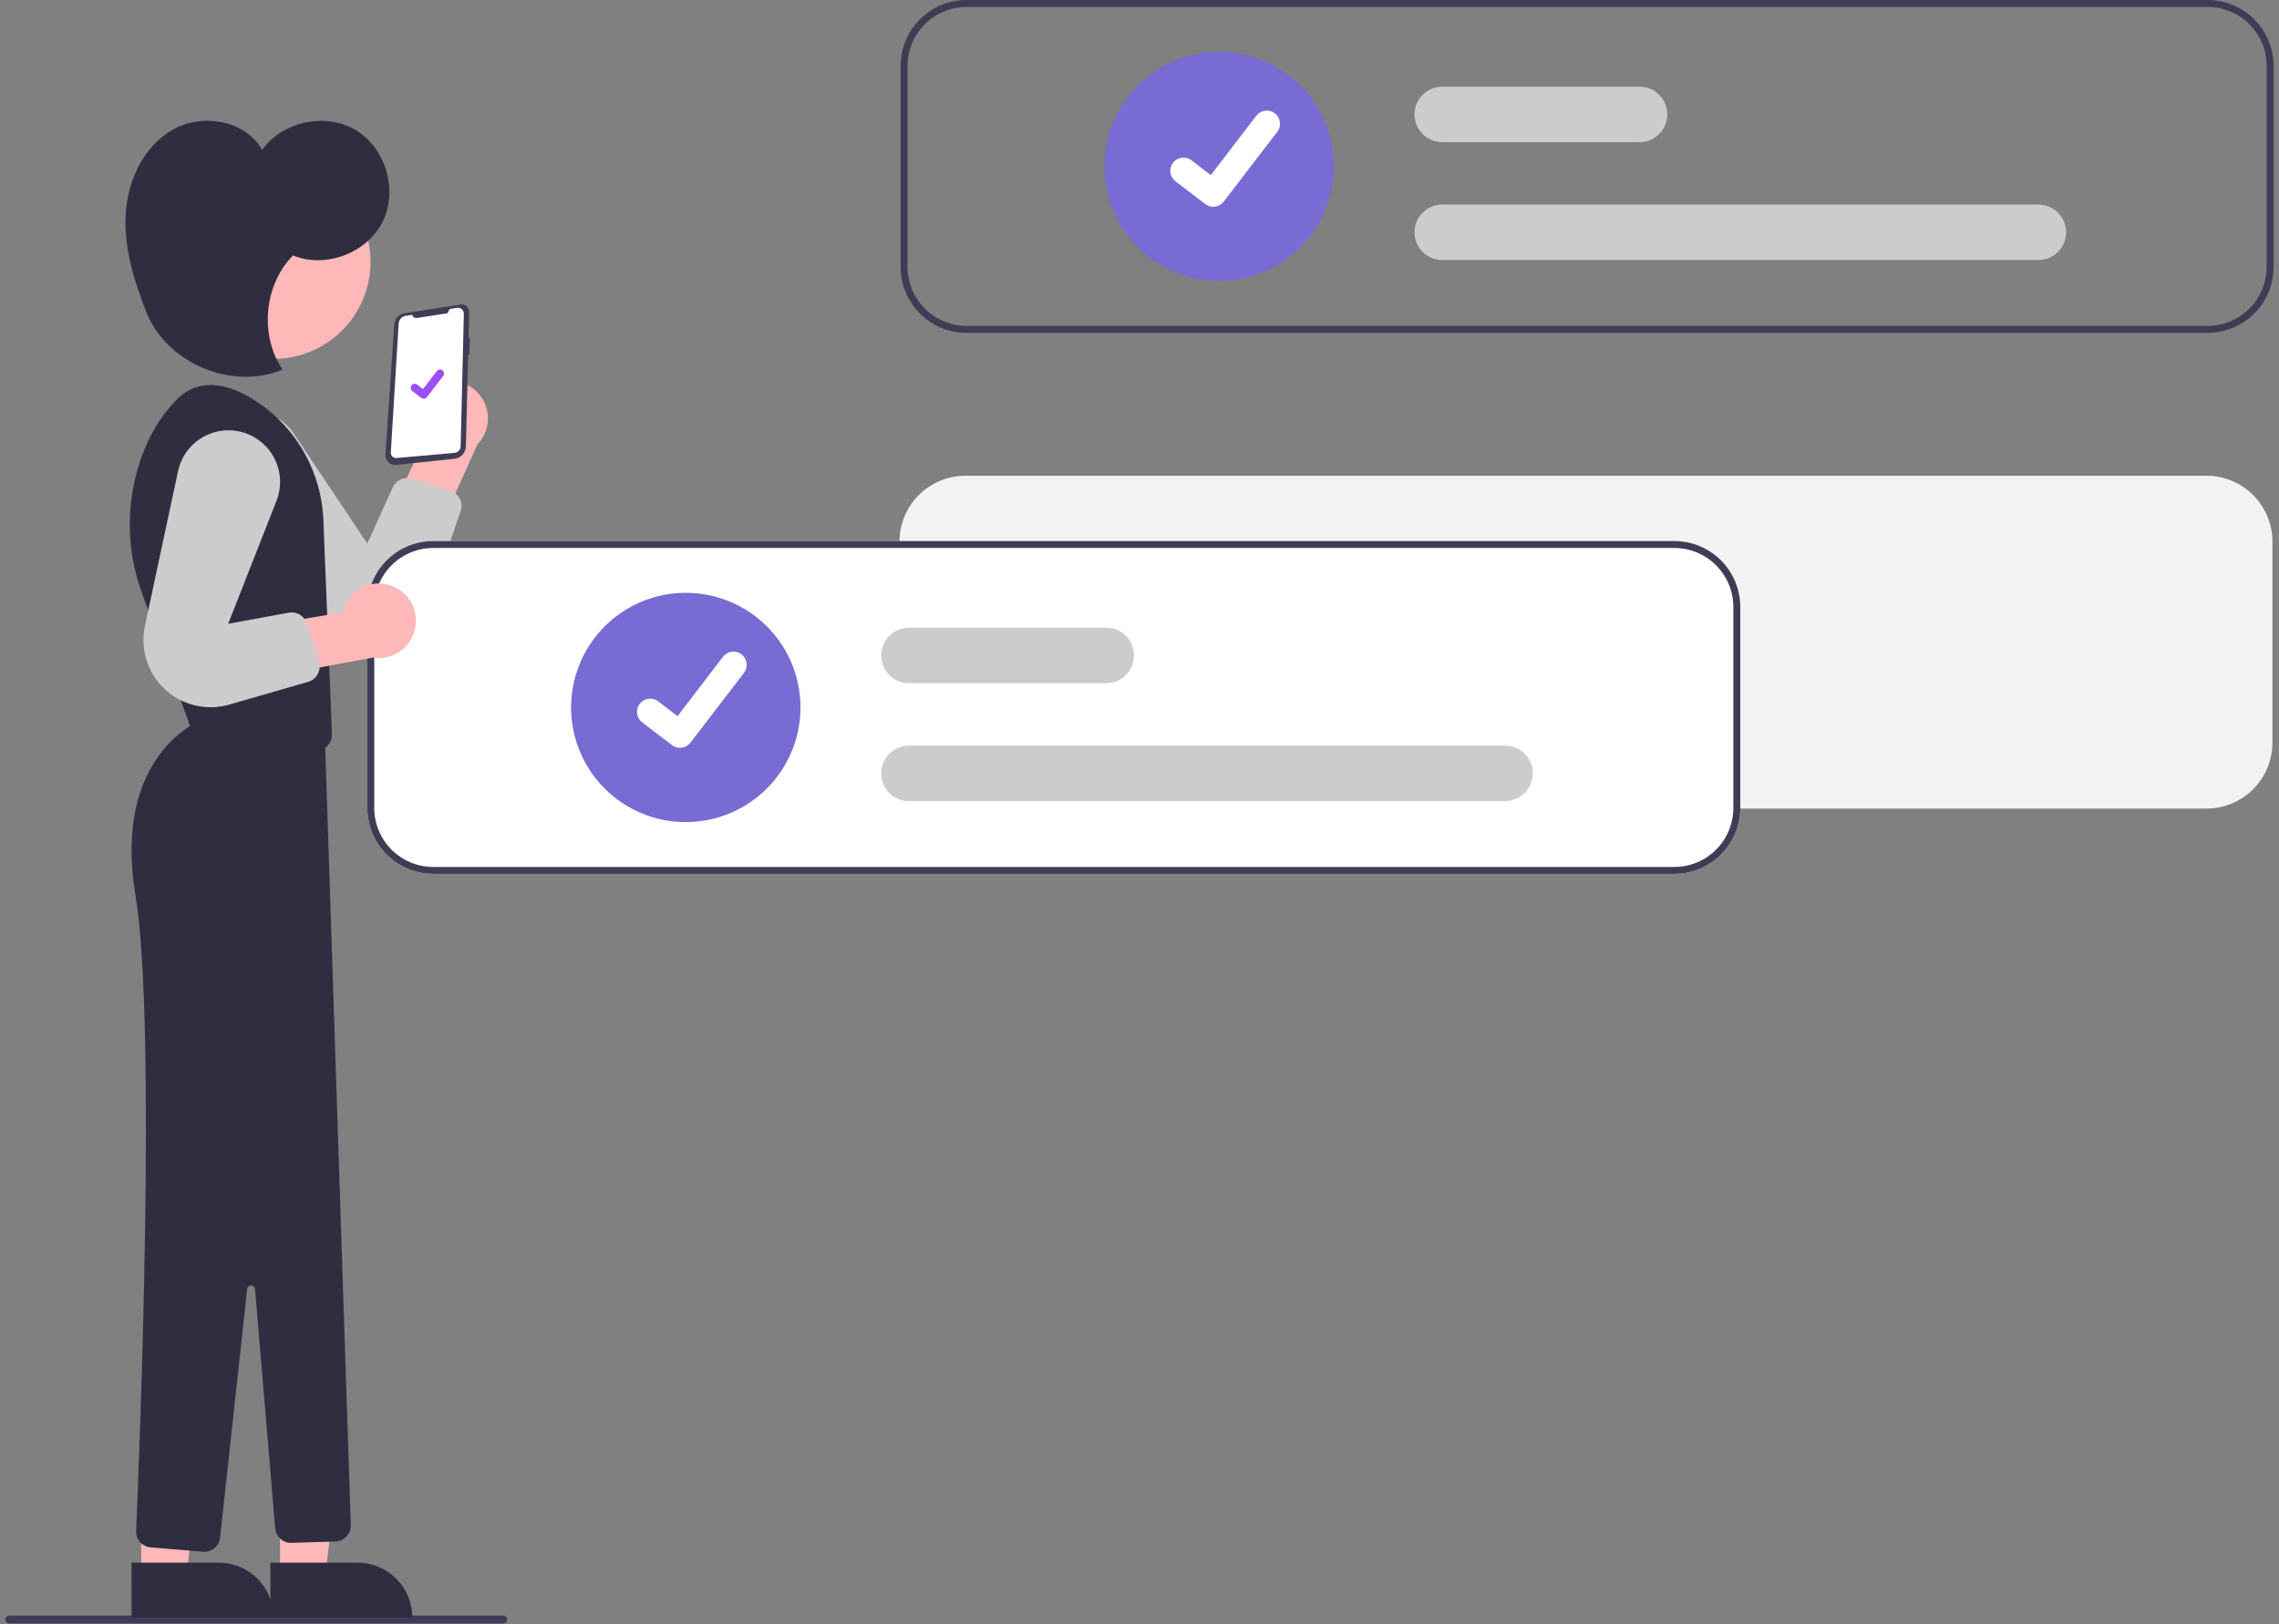 <svg width="404" height="288" viewBox="0 0 404 288" fill="none" xmlns="http://www.w3.org/2000/svg">
<rect x="0" y="0" width="404" height="288" fill="#808080" stroke="none"/>
<g clip-path="url(#clip0_831_1925)">
<path d="M391.155 84.36H171.129C168.031 84.363 165.062 85.594 162.872 87.784C160.682 89.975 159.45 92.944 159.448 96.041V131.699C159.45 134.796 160.682 137.766 162.872 139.956C165.062 142.146 168.031 143.377 171.129 143.38H391.155C394.252 143.377 397.221 142.146 399.411 139.956C401.601 137.766 402.833 134.796 402.836 131.699V96.041C402.833 92.944 401.601 89.975 399.411 87.784C397.221 85.594 394.252 84.363 391.155 84.36Z" fill="#F2F2F2"/>
<path d="M89.194 287.878H1.658C1.472 287.878 1.294 287.804 1.162 287.673C1.031 287.542 0.957 287.363 0.957 287.178C0.957 286.992 1.031 286.814 1.162 286.683C1.294 286.551 1.472 286.477 1.658 286.477H89.194C89.379 286.477 89.558 286.551 89.689 286.683C89.82 286.814 89.894 286.992 89.894 287.178C89.894 287.363 89.82 287.542 89.689 287.673C89.558 287.804 89.379 287.878 89.194 287.878Z" fill="#3F3D56"/>
<path d="M76.341 68.613C75.529 69.126 74.84 69.81 74.321 70.618C73.802 71.425 73.467 72.337 73.338 73.288C73.21 74.24 73.292 75.208 73.578 76.124C73.864 77.04 74.348 77.883 74.995 78.592L68.631 92.181L75.946 98.063L84.664 78.746C85.783 77.58 86.436 76.044 86.498 74.429C86.561 72.814 86.029 71.232 85.003 69.983C83.977 68.734 82.529 67.904 80.932 67.652C79.336 67.4 77.702 67.742 76.341 68.613Z" fill="#FFB8B8"/>
<path d="M39.771 74.128C41.785 72.918 44.187 72.53 46.48 73.044C48.772 73.558 50.779 74.934 52.084 76.888L65.106 96.386L69.626 86.42C69.909 85.797 70.409 85.3 71.032 85.02C71.656 84.741 72.36 84.699 73.012 84.903L79.835 87.034C80.192 87.146 80.523 87.327 80.808 87.568C81.093 87.809 81.327 88.105 81.497 88.438C81.666 88.771 81.767 89.134 81.794 89.506C81.821 89.879 81.773 90.253 81.653 90.607L76.983 104.398C76.392 106.143 75.405 107.727 74.099 109.026C72.793 110.325 71.204 111.303 69.456 111.885C67.708 112.466 65.849 112.634 64.025 112.376C62.202 112.118 60.462 111.441 58.944 110.398C58.235 109.911 57.581 109.348 56.992 108.719L37.803 88.215C36.871 87.22 36.173 86.028 35.762 84.728C35.35 83.428 35.234 82.052 35.423 80.702C35.611 79.351 36.1 78.06 36.852 76.922C37.604 75.785 38.602 74.83 39.771 74.128Z" fill="#CCCCCC"/>
<path d="M81.895 53.982C82.245 53.991 82.576 54.138 82.817 54.391C83.058 54.644 83.189 54.983 83.18 55.333L83.068 59.858L83.295 59.879L83.213 62.953L82.992 62.925L82.589 79.138C82.575 79.693 82.36 80.224 81.984 80.632C81.607 81.04 81.095 81.297 80.543 81.355L70.233 82.441C69.982 82.467 69.729 82.438 69.49 82.356C69.251 82.274 69.033 82.141 68.852 81.966C68.67 81.791 68.528 81.578 68.438 81.343C68.347 81.107 68.309 80.855 68.326 80.603L69.889 57.516C69.922 57.031 70.119 56.572 70.447 56.214C70.776 55.855 71.216 55.62 71.697 55.545L81.649 53.999C81.731 53.986 81.813 53.98 81.895 53.982Z" fill="#3F3D56"/>
<path d="M73.916 56.385L79.148 55.572C79.243 55.557 79.329 55.512 79.395 55.443C79.461 55.374 79.502 55.285 79.513 55.191C79.525 55.084 79.571 54.983 79.646 54.905C79.721 54.827 79.819 54.776 79.925 54.759L81.028 54.588C81.178 54.565 81.332 54.575 81.478 54.617C81.624 54.66 81.759 54.734 81.873 54.834C81.987 54.934 82.079 55.059 82.14 55.198C82.201 55.337 82.231 55.489 82.227 55.641L81.66 79.147C81.653 79.439 81.539 79.718 81.34 79.931C81.14 80.144 80.869 80.276 80.578 80.301L70.276 81.217C70.145 81.229 70.013 81.212 69.888 81.168C69.764 81.124 69.651 81.053 69.556 80.961C69.462 80.869 69.388 80.758 69.34 80.635C69.293 80.512 69.272 80.38 69.28 80.249L70.67 57.375C70.691 57.038 70.826 56.718 71.053 56.469C71.28 56.219 71.586 56.055 71.92 56.003L73.082 55.822C73.124 56.004 73.234 56.163 73.389 56.267C73.544 56.371 73.732 56.413 73.916 56.385Z" fill="white"/>
<path d="M49.643 279.377L57.648 279.377L61.456 248.497L49.64 248.498L49.643 279.377Z" fill="#FFB8B8"/>
<path d="M73.089 286.81L47.928 286.812L47.927 277.091L63.367 277.089C64.643 277.089 65.907 277.34 67.087 277.829C68.266 278.317 69.338 279.033 70.241 279.936C71.144 280.839 71.86 281.91 72.349 283.09C72.837 284.269 73.089 285.533 73.089 286.81Z" fill="#2F2E41"/>
<path d="M25.037 279.377L33.043 279.377L36.851 248.497L25.035 248.498L25.037 279.377Z" fill="#FFB8B8"/>
<path d="M48.484 286.81L23.323 286.812L23.322 277.091L38.761 277.089C41.34 277.089 43.813 278.113 45.636 279.936C47.459 281.759 48.483 284.231 48.484 286.81Z" fill="#2F2E41"/>
<path d="M48.484 63.633C57.983 63.633 65.684 55.932 65.684 46.433C65.684 36.934 57.983 29.233 48.484 29.233C38.985 29.233 31.284 36.934 31.284 46.433C31.284 55.932 38.985 63.633 48.484 63.633Z" fill="#FFB8B8"/>
<path d="M57.336 92.451C57.195 88.029 55.95 83.712 53.715 79.894C51.479 76.077 48.323 72.879 44.535 70.593C40.091 67.975 35.227 66.954 31.358 70.823C29.034 73.205 27.174 75.998 25.87 79.06C22.291 87.403 22.057 96.803 25.216 105.314L34.426 130.758L55.742 133.067C56.143 133.111 56.548 133.067 56.93 132.94C57.312 132.812 57.662 132.604 57.956 132.329C58.251 132.054 58.482 131.719 58.635 131.347C58.788 130.974 58.859 130.573 58.843 130.17L57.336 92.451Z" fill="#2F2E41"/>
<path d="M35.778 127.625C35.778 127.625 19.852 133.57 24.016 158.744C27.752 181.335 24.783 256.316 24.134 271.472C24.103 272.195 24.353 272.901 24.831 273.443C25.31 273.986 25.98 274.322 26.7 274.381L35.996 275.156C36.725 275.216 37.448 274.99 38.011 274.525C38.575 274.06 38.935 273.394 39.014 272.667L43.815 228.568C43.834 228.395 43.916 228.235 44.047 228.119C44.177 228.004 44.346 227.941 44.52 227.943C44.694 227.945 44.861 228.012 44.988 228.131C45.116 228.249 45.194 228.411 45.209 228.585L48.786 271.019C48.847 271.734 49.179 272.398 49.715 272.875C50.251 273.353 50.949 273.606 51.666 273.583L59.475 273.336C59.843 273.325 60.205 273.24 60.54 273.089C60.876 272.937 61.178 272.721 61.43 272.452C61.681 272.184 61.878 271.868 62.008 271.524C62.137 271.179 62.198 270.812 62.186 270.444L57.586 130.565L35.778 127.625Z" fill="#2F2E41"/>
<path d="M51.936 45.3C57.688 47.659 65.034 44.903 67.815 39.343C70.597 33.782 68.395 26.251 63.057 23.063C57.719 19.876 50.045 21.51 46.469 26.595C43.56 21.354 35.938 20.018 30.705 22.942C25.472 25.867 22.622 31.993 22.284 37.978C21.946 43.963 23.765 49.859 25.985 55.428C29.576 64.435 41.135 69.285 50.077 65.537C45.983 59.439 46.792 50.516 51.936 45.3Z" fill="#2F2E41"/>
<path d="M75.116 70.699C74.963 70.699 74.814 70.649 74.692 70.558L74.684 70.552L73.085 69.329C73.011 69.272 72.948 69.201 72.902 69.12C72.855 69.039 72.825 68.95 72.813 68.858C72.8 68.765 72.806 68.671 72.831 68.581C72.855 68.491 72.896 68.406 72.953 68.332C73.01 68.258 73.081 68.196 73.162 68.149C73.242 68.103 73.332 68.072 73.424 68.06C73.517 68.048 73.611 68.054 73.701 68.078C73.791 68.102 73.875 68.144 73.95 68.201L74.985 68.995L77.433 65.802C77.49 65.728 77.561 65.665 77.641 65.619C77.722 65.572 77.811 65.542 77.904 65.529C77.996 65.517 78.09 65.523 78.18 65.547C78.27 65.572 78.355 65.613 78.429 65.67C78.578 65.785 78.677 65.954 78.701 66.141C78.726 66.328 78.675 66.517 78.561 66.666L75.682 70.421C75.615 70.507 75.53 70.577 75.432 70.625C75.334 70.673 75.226 70.698 75.117 70.698L75.116 70.699Z" fill="#9C4DF4"/>
<path d="M391.362 0H171.335C168.238 0.003 165.269 1.234 163.079 3.424C160.889 5.614 159.657 8.584 159.654 11.681V47.339C159.657 50.436 160.889 53.406 163.079 55.596C165.269 57.785 168.238 59.017 171.335 59.02H391.362C394.459 59.017 397.428 57.785 399.618 55.596C401.808 53.406 403.04 50.436 403.043 47.339V11.681C403.04 8.584 401.808 5.614 399.618 3.424C397.428 1.234 394.459 0.003 391.362 0ZM401.813 47.339C401.809 50.11 400.707 52.766 398.748 54.725C396.788 56.684 394.132 57.786 391.362 57.79H171.335C168.565 57.786 165.909 56.684 163.949 54.725C161.99 52.766 160.888 50.11 160.884 47.339V11.681C160.888 8.91 161.99 6.254 163.949 4.295C165.909 2.336 168.565 1.234 171.335 1.23H391.362C394.132 1.234 396.788 2.336 398.748 4.295C400.707 6.254 401.809 8.91 401.813 11.681V47.339Z" fill="#3F3D56"/>
<path d="M216.111 49.841C212.09 49.841 208.159 48.649 204.816 46.415C201.472 44.181 198.866 41.005 197.328 37.291C195.789 33.575 195.386 29.488 196.171 25.544C196.955 21.6 198.891 17.977 201.735 15.134C204.578 12.291 208.201 10.354 212.145 9.57C216.088 8.785 220.176 9.188 223.891 10.727C227.606 12.265 230.781 14.871 233.015 18.215C235.249 21.558 236.442 25.489 236.442 29.51C236.436 34.9 234.292 40.068 230.48 43.879C226.669 47.691 221.501 49.835 216.111 49.841Z" fill="#796BD4"/>
<path d="M361.341 46.109H255.666C254.361 46.109 253.11 45.591 252.188 44.669C251.266 43.746 250.747 42.495 250.747 41.191C250.747 39.887 251.266 38.636 252.188 37.713C253.11 36.791 254.361 36.273 255.666 36.273H361.341C362.645 36.273 363.896 36.791 364.819 37.713C365.741 38.636 366.259 39.887 366.259 41.191C366.259 42.495 365.741 43.746 364.819 44.669C363.896 45.591 362.645 46.109 361.341 46.109Z" fill="#CCCCCC"/>
<path d="M290.64 25.206H255.666C254.361 25.206 253.11 24.688 252.188 23.766C251.266 22.843 250.747 21.593 250.747 20.288C250.747 18.984 251.266 17.733 252.188 16.81C253.11 15.888 254.361 15.37 255.666 15.37H290.64C291.944 15.37 293.195 15.888 294.118 16.81C295.04 17.733 295.558 18.984 295.558 20.288C295.558 21.593 295.04 22.843 294.118 23.766C293.195 24.688 291.944 25.206 290.64 25.206Z" fill="#CCCCCC"/>
<path d="M215.073 36.661C214.568 36.662 214.077 36.499 213.674 36.197L213.649 36.178L208.379 32.147C208.134 31.96 207.929 31.727 207.775 31.46C207.62 31.194 207.52 30.9 207.48 30.595C207.439 30.289 207.459 29.979 207.538 29.682C207.618 29.384 207.755 29.105 207.942 28.861C208.13 28.617 208.363 28.412 208.63 28.258C208.897 28.104 209.191 28.004 209.496 27.964C209.801 27.924 210.111 27.945 210.409 28.024C210.706 28.104 210.985 28.242 211.229 28.43L214.642 31.047L222.707 20.525C222.894 20.281 223.128 20.076 223.394 19.922C223.66 19.769 223.954 19.669 224.258 19.628C224.563 19.588 224.873 19.608 225.17 19.688C225.467 19.767 225.745 19.904 225.989 20.091L225.99 20.092L225.94 20.161L225.991 20.092C226.483 20.47 226.805 21.028 226.886 21.644C226.968 22.259 226.801 22.881 226.424 23.374L216.937 35.745C216.718 36.031 216.436 36.261 216.113 36.419C215.79 36.578 215.434 36.66 215.075 36.659L215.073 36.661Z" fill="white"/>
<path d="M296.823 95.94H76.796C73.699 95.942 70.73 97.174 68.54 99.364C66.35 101.554 65.118 104.524 65.115 107.621V143.279C65.118 146.376 66.35 149.345 68.54 151.535C70.73 153.725 73.699 154.957 76.796 154.96H296.823C299.92 154.957 302.889 153.725 305.079 151.535C307.269 149.345 308.501 146.376 308.504 143.279V107.621C308.501 104.524 307.269 101.554 305.079 99.364C302.889 97.174 299.92 95.942 296.823 95.94Z" fill="white"/>
<path d="M296.823 95.94H76.796C73.699 95.942 70.73 97.174 68.54 99.364C66.35 101.554 65.118 104.524 65.115 107.621V143.279C65.118 146.376 66.35 149.345 68.54 151.535C70.73 153.725 73.699 154.957 76.796 154.96H296.823C299.92 154.957 302.889 153.725 305.079 151.535C307.269 149.345 308.501 146.376 308.504 143.279V107.621C308.501 104.524 307.269 101.554 305.079 99.364C302.889 97.174 299.92 95.942 296.823 95.94ZM307.274 143.279C307.27 146.049 306.168 148.705 304.209 150.664C302.249 152.624 299.593 153.726 296.823 153.73H76.796C74.026 153.726 71.37 152.624 69.41 150.664C67.451 148.705 66.349 146.049 66.345 143.279V107.621C66.349 104.85 67.451 102.194 69.41 100.235C71.37 98.275 74.026 97.173 76.796 97.169H296.823C299.593 97.173 302.249 98.275 304.209 100.235C306.168 102.194 307.27 104.85 307.274 107.621V143.279Z" fill="#3F3D56"/>
<path d="M121.572 145.78C117.551 145.781 113.62 144.588 110.277 142.354C106.933 140.12 104.327 136.945 102.789 133.23C101.25 129.515 100.847 125.427 101.632 121.483C102.416 117.539 104.352 113.917 107.196 111.073C110.039 108.23 113.662 106.294 117.605 105.509C121.549 104.725 125.637 105.127 129.352 106.666C133.067 108.205 136.242 110.811 138.476 114.154C140.71 117.498 141.903 121.428 141.903 125.45C141.897 130.84 139.753 136.007 135.941 139.819C132.13 143.63 126.962 145.774 121.572 145.78Z" fill="#796BD4"/>
<path d="M266.802 142.049H161.127C159.822 142.049 158.571 141.531 157.649 140.608C156.727 139.686 156.208 138.435 156.208 137.131C156.208 135.826 156.727 134.575 157.649 133.653C158.571 132.73 159.822 132.212 161.127 132.212H266.802C268.106 132.212 269.357 132.73 270.28 133.653C271.202 134.575 271.72 135.826 271.72 137.131C271.72 138.435 271.202 139.686 270.28 140.608C269.357 141.531 268.106 142.049 266.802 142.049Z" fill="#CCCCCC"/>
<path d="M196.101 121.146H161.127C160.481 121.146 159.841 121.019 159.245 120.772C158.648 120.524 158.106 120.162 157.649 119.706C157.192 119.249 156.83 118.707 156.583 118.11C156.336 117.513 156.208 116.874 156.208 116.228C156.208 115.582 156.336 114.942 156.583 114.346C156.83 113.749 157.192 113.207 157.649 112.75C158.106 112.293 158.648 111.931 159.245 111.684C159.841 111.437 160.481 111.309 161.127 111.309H196.101C197.405 111.309 198.656 111.828 199.579 112.75C200.501 113.672 201.019 114.923 201.019 116.228C201.019 117.532 200.501 118.783 199.579 119.706C198.656 120.628 197.405 121.146 196.101 121.146Z" fill="#CCCCCC"/>
<path d="M120.534 132.601C120.029 132.602 119.538 132.439 119.135 132.136L119.11 132.117L113.84 128.086C113.596 127.899 113.39 127.666 113.236 127.4C113.081 127.133 112.981 126.839 112.941 126.534C112.9 126.229 112.92 125.919 112.999 125.621C113.079 125.324 113.216 125.045 113.403 124.801C113.591 124.556 113.824 124.352 114.091 124.198C114.358 124.044 114.652 123.944 114.957 123.904C115.262 123.864 115.572 123.884 115.87 123.964C116.167 124.044 116.446 124.182 116.69 124.369L120.103 126.987L128.168 116.464C128.355 116.221 128.589 116.016 128.855 115.862C129.121 115.708 129.415 115.608 129.719 115.568C130.024 115.528 130.334 115.548 130.631 115.627C130.928 115.707 131.206 115.844 131.45 116.031L131.451 116.031L131.401 116.101L131.452 116.031C131.944 116.41 132.266 116.968 132.347 117.583C132.429 118.199 132.262 118.821 131.885 119.314L122.398 131.685C122.179 131.97 121.897 132.201 121.574 132.359C121.251 132.517 120.896 132.599 120.536 132.598L120.534 132.601Z" fill="white"/>
<path d="M69.662 103.983C68.777 103.609 67.822 103.434 66.863 103.469C65.903 103.504 64.963 103.749 64.109 104.187C63.255 104.625 62.507 105.245 61.918 106.003C61.329 106.761 60.913 107.639 60.7 108.575L45.91 111.109L45.258 120.472L66.094 116.601C67.691 116.854 69.324 116.513 70.686 115.643C72.048 114.772 73.043 113.432 73.482 111.877C73.922 110.321 73.776 108.659 73.072 107.204C72.368 105.749 71.154 104.603 69.662 103.983Z" fill="#FFB8B8"/>
<path d="M44.255 77.107C46.398 78.07 48.089 79.821 48.976 81.996C49.862 84.172 49.878 86.606 49.019 88.792L40.446 110.615L51.209 108.636C51.881 108.513 52.575 108.639 53.16 108.992C53.746 109.344 54.182 109.899 54.387 110.551L56.533 117.369C56.645 117.726 56.684 118.101 56.65 118.472C56.614 118.844 56.506 119.205 56.329 119.534C56.152 119.863 55.912 120.154 55.621 120.389C55.331 120.623 54.996 120.798 54.638 120.901L40.648 124.941C38.878 125.452 37.014 125.545 35.202 125.215C33.39 124.884 31.68 124.138 30.204 123.035C28.729 121.932 27.53 120.502 26.701 118.857C25.871 117.213 25.434 115.398 25.424 113.556C25.419 112.696 25.507 111.837 25.688 110.995L31.566 83.534C31.851 82.201 32.431 80.948 33.264 79.868C34.096 78.787 35.159 77.907 36.376 77.291C37.592 76.674 38.931 76.338 40.295 76.306C41.658 76.275 43.011 76.548 44.255 77.107Z" fill="#CCCCCC"/>
</g>
<defs>
<clipPath id="clip0_831_1925">
<rect width="402.085" height="287.878" fill="white" transform="translate(0.957)"/>
</clipPath>
</defs>
</svg>

